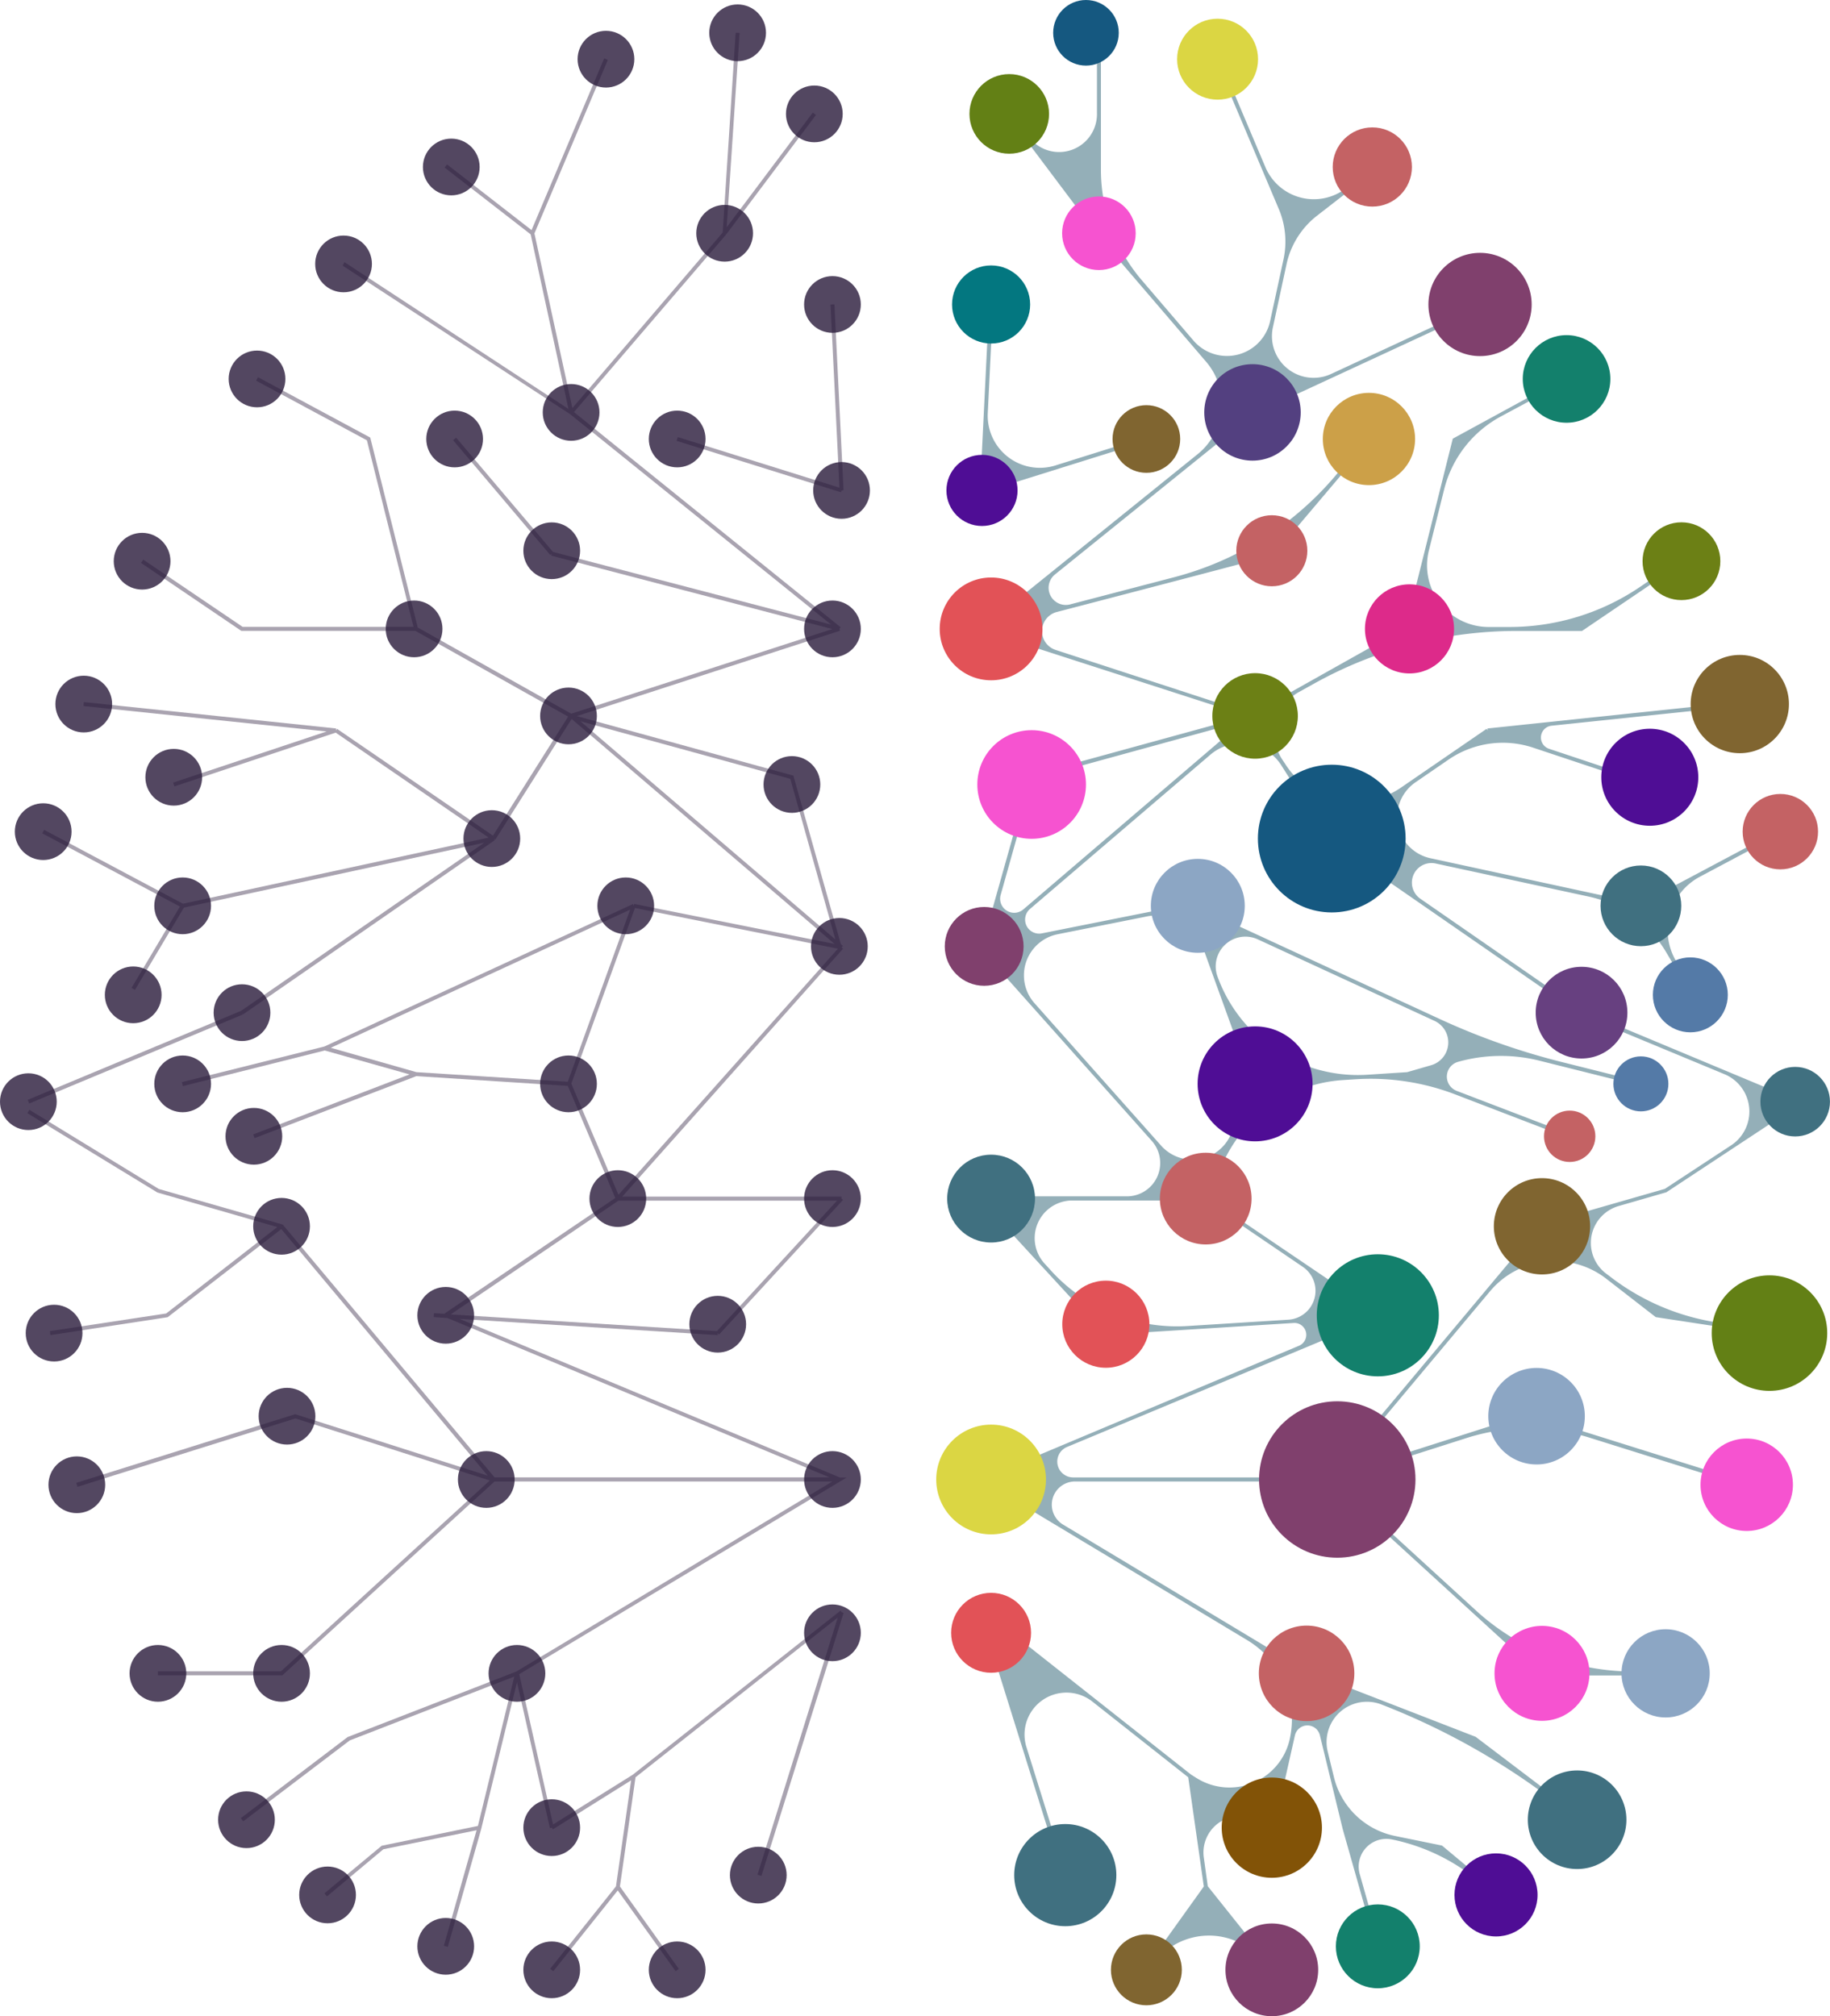 <svg xmlns="http://www.w3.org/2000/svg" viewBox="0 0 462.57 509.62"><defs><style>.cls-1{isolation:isolate;}.cls-2{mix-blend-mode:multiply;}.cls-3{fill:#94afb8;}.cls-4{fill:#638015;}.cls-5{fill:#155880;}.cls-6{fill:#dbd643;}.cls-7{fill:#80406d;}.cls-8{fill:#13806c;}.cls-9{fill:#cca048;}.cls-10{fill:#806530;}.cls-11{fill:#037780;}.cls-12{fill:#6c8015;}.cls-13{fill:#c46264;}.cls-14{fill:#547aa7;}.cls-15{fill:#407080;}.cls-16{fill:#dd2a8a;}.cls-17{fill:#f653d0;}.cls-18{fill:#8ca6c4;}.cls-19{fill:#e25257;}.cls-20{fill:#4f0d95;}.cls-21{fill:#825307;}.cls-22{fill:#674080;}.cls-23{fill:#534080;}.cls-24,.cls-26{fill:#28193a;}.cls-24{opacity:0.4;}.cls-25{opacity:0.8;}</style></defs><title>mind</title><g class="cls-1"><g id="brain"><g class="cls-2"><path class="cls-3" d="M289.62,110.48l.3,1-41.55,13-.15-.48-.5,0,2.3-47,1,0-1.34,27.43a13.18,13.18,0,0,0,17.09,13.22Z"/><path class="cls-3" d="M247.75,407.61l20.77,66.5,1-.3-10.07-32.23a10.6,10.6,0,0,1,16.68-11.48l24.22,19.13,3.94,27.6-14.88,20.78.81.58,1.21-1.68a17.42,17.42,0,0,1,27.77-.72l1.94,2.43.78-.62-16.63-20.83-1-7.24a9.16,9.16,0,0,1,13.94-9.06l3.06,1.92.75-.31,5.28-23.45a3.24,3.24,0,0,1,6.3-.05l5.8,23.82h0l8.42,29.71,1-.27-5.15-18.17a7,7,0,0,1,8.11-8.74,49.71,49.71,0,0,1,22,10.6l4.58,3.84.64-.77L364.5,466.49l-11.89-2.43a20,20,0,0,1-15.43-14.86l-1.57-6.46a10.19,10.19,0,0,1,13.59-11.91A178.19,178.19,0,0,1,392.46,455l7,5.32.6-.8L373,439,330.5,422.51l-61.79-37.15a5.87,5.87,0,0,1,3-10.9h56.1A21,21,0,0,1,342,380l47.57,43.49H421v-1h-8.24a58.77,58.77,0,0,1-39.66-15.4l-29-26.53a5.46,5.46,0,0,1,2-9.23l24.56-7.84a51.7,51.7,0,0,1,31.2-.08l39.48,12.39.3-1-55.4-17.38-30.68,9.8a5.46,5.46,0,0,1-5.84-8.7l26.9-32.12a21.31,21.31,0,0,1,29.42-3.17l12.49,9.69,29.63,4.52.15-1-14.27-2.18a58.77,58.77,0,0,1-27.16-11.67l-1-.75a9.71,9.71,0,0,1,3.26-17l12.07-3.48,33.35-22,.13-1L400,255.52l-41-28.37a4.95,4.95,0,0,1,3.86-8.9l38.8,8.39a30.06,30.06,0,0,1,19.47,14l5.7,9.57.86-.51-4-6.72a15.33,15.33,0,0,1,6-21.38l20.58-10.95-.47-.88-25.16,13.38a30.73,30.73,0,0,1-20.93,2.9l-42.14-9.12a10.65,10.65,0,0,1-3.77-19.2l8.36-5.74a24.27,24.27,0,0,1,21.4-3l29.32,9.77.32-.95-25.6-8.53a3,3,0,0,1,.64-5.85l47.61-5-.1-1L376,184.13l.05.5-.28-.41-21.65,14.86a20.74,20.74,0,0,1-29.27-6L324,191.8a12,12,0,0,1,4.27-16.85l3.61-2a105.2,105.2,0,0,1,51.5-13.47h16.51l25.38-17.19-.56-.83-10.19,6.91a58.77,58.77,0,0,1-33,10.11h-5.23a15.57,15.57,0,0,1-15.11-19.35l3.86-15.43a28.9,28.9,0,0,1,14.34-18.44l16.76-9-.47-.88-28.45,15.5-9.51,38.06a23.26,23.26,0,0,1-11.18,14.64l-23.46,13.17a17.3,17.3,0,0,1-13.81,1.37L267,164.33a5,5,0,0,1,.28-9.68c.45-.12,54.22-14.12,54.62-14.37l24.55-29-.76-.65-8.14,9.62a79.78,79.78,0,0,1-40.72,25.64l-26.33,6.88a4.34,4.34,0,0,1-3.82-7.58l46.65-37.64a37.27,37.27,0,0,1,7.73-4.81l54.67-25.33-.42-.91-38.79,18A10.53,10.53,0,0,1,321.76,82.7l3.44-15.93a21.19,21.19,0,0,1,7.72-12.26l15.66-12.16-.61-.79-7.71,6a13.3,13.3,0,0,1-20.41-5.32L308.23,14.76l-.92.39,15.93,37.67a21.19,21.19,0,0,1,1.19,12.74l-3.38,15.61a11.16,11.16,0,0,1-19.39,4.9L288.62,70.84a43,43,0,0,1-10.34-28V15h-1V28.78A9.57,9.57,0,0,1,260,34.53l-4.54-6-.8.6,22.67,30.17,27.56,32.16a16.32,16.32,0,0,1-2.14,23.32l-54.33,43.83.31.39-.15.48L309.07,179a1.91,1.91,0,0,1-.08,3.66L260.37,196l-12,42.59-.51.44.33.38-.37.33,43.33,48.65a8.42,8.42,0,0,1-6.29,14H248.22v.5l-.37.34,31.3,34,.37-.34,0,.5,47.59-3a3,3,0,0,1,1.34,5.72L247.8,374l67.47,40.57A23.31,23.31,0,0,1,326,439.62a15.62,15.62,0,0,1-23.55,9.8l-1.39-.87-52.53-41.48ZM329.3,320.2a7.32,7.32,0,0,1-3.65,13.37l-25.48,1.6a43,43,0,0,1-34.31-13.79l-1.82-2a9.51,9.51,0,0,1,7-15.94h22.28A36.79,36.79,0,0,1,314,309.8Zm-39.4-88.56a12.51,12.51,0,0,1,14.21,8L311.84,261a35.1,35.1,0,0,1-.69,25.67,10.59,10.59,0,0,1-17.65,2.91l-32-36a10.6,10.6,0,0,1,5.84-17.44Zm19.84,7.08a7.49,7.49,0,0,1,8.21-1.28L362.52,258a6,6,0,0,1-.89,11.28L355.69,271l-10,.65a37.76,37.76,0,0,1-37.94-24.82A7.49,7.49,0,0,1,309.74,238.72Zm-51.07-8.86a3.55,3.55,0,0,1-5.73-3.66l4.62-16.44a23.68,23.68,0,0,1,16.53-16.44l35.17-9.65a1.16,1.16,0,0,1,1.06,2Zm89.19,103.31.64-1,.06-.09-36-24.38a10.59,10.59,0,0,1-3.8-12.9A35.81,35.81,0,0,1,339.45,273l3.16-.2a59.84,59.84,0,0,1,25.32,3.86l28.66,11,.36-.93-28.75-11a3.87,3.87,0,0,1,.33-7.33,40,40,0,0,1,20.56-.31l25.55,6.39.24-1-19.95-5a175.53,175.53,0,0,1-31-10.91L301,228.5l-.21.45-.1-.49-37.33,7.46a3.55,3.55,0,0,1-3-6.18l45.61-39a12,12,0,0,1,17.91,2.7l11.89,18.81.42-.27-.28.41,63.59,44,.28-.41-.19.46,36.27,15.06a10.22,10.22,0,0,1,1.71,18l-16.74,11-31.33,9-47.24,56.41a21,21,0,0,1-16.11,7.52H271.2a4,4,0,0,1-1.54-7.67Z"/></g><g class="cls-2"><circle class="cls-4" cx="255.11" cy="28.79" r="10.06"/><circle class="cls-5" cx="274.5" cy="8.29" r="8.29"/><circle class="cls-6" cx="307.77" cy="14.96" r="10.23"/><circle class="cls-7" cx="374.11" cy="76.96" r="13.05"/><circle class="cls-8" cx="395.98" cy="95.78" r="11.07"/><circle class="cls-9" cx="346.03" cy="110.96" r="11.66"/><circle class="cls-10" cx="289.77" cy="110.96" r="8.55"/><circle class="cls-11" cx="250.52" cy="76.96" r="9.87"/><circle class="cls-12" cx="425.02" cy="141.85" r="9.83"/><circle class="cls-13" cx="450.02" cy="210.21" r="9.53"/><circle class="cls-14" cx="427.27" cy="251.46" r="9.47"/><circle class="cls-15" cx="414.77" cy="228.96" r="10.2"/><circle class="cls-16" cx="356.28" cy="158.96" r="11.26"/><circle class="cls-12" cx="317.25" cy="180.96" r="10.81"/><circle class="cls-17" cx="260.77" cy="198.29" r="13.73"/><circle class="cls-18" cx="302.77" cy="228.96" r="11.87"/><circle class="cls-7" cx="248.77" cy="239.21" r="9.96"/><circle class="cls-19" cx="250.52" cy="158.96" r="12.99"/><circle class="cls-20" cx="248.22" cy="123.96" r="8.99"/><circle class="cls-15" cx="250.52" cy="302.96" r="11.1"/><circle class="cls-13" cx="304.77" cy="302.96" r="11.59"/><circle class="cls-19" cx="279.52" cy="334.71" r="11.01"/><circle class="cls-10" cx="439.77" cy="177.96" r="12.42"/><circle class="cls-20" cx="317.25" cy="273.96" r="14.53"/><circle class="cls-13" cx="396.77" cy="287.21" r="6.49"/><circle class="cls-14" cx="414.77" cy="273.96" r="6.95"/><circle class="cls-5" cx="336.63" cy="211.96" r="18.67"/><circle class="cls-8" cx="348.27" cy="332.46" r="15.43"/><circle class="cls-6" cx="250.52" cy="373.96" r="13.87"/><circle class="cls-7" cx="338.02" cy="373.96" r="19.77"/><circle class="cls-10" cx="389.77" cy="309.96" r="12.17"/><circle class="cls-18" cx="388.4" cy="357.96" r="12.2"/><circle class="cls-17" cx="441.52" cy="375.29" r="11.68"/><circle class="cls-4" cx="447.27" cy="336.96" r="14.6"/><circle class="cls-15" cx="453.77" cy="278.46" r="8.79"/><circle class="cls-18" cx="421.02" cy="422.96" r="11.15"/><circle class="cls-15" cx="398.65" cy="459.96" r="12.46"/><circle class="cls-20" cx="378.15" cy="478.96" r="10.5"/><circle class="cls-8" cx="348.27" cy="491.96" r="10.6"/><circle class="cls-13" cx="330.27" cy="422.96" r="12.07"/><circle class="cls-21" cx="321.48" cy="461.96" r="12.67"/><circle class="cls-10" cx="289.77" cy="497.9" r="8.96"/><circle class="cls-7" cx="321.48" cy="497.9" r="11.72"/><circle class="cls-15" cx="269.27" cy="473.96" r="12.91"/><circle class="cls-19" cx="250.52" cy="412.71" r="10.1"/><circle class="cls-17" cx="389.77" cy="422.96" r="12"/><circle class="cls-22" cx="399.77" cy="255.96" r="11.59"/><circle class="cls-20" cx="417.02" cy="196.46" r="12.26"/><circle class="cls-23" cx="316.59" cy="104.24" r="12.19"/><circle class="cls-13" cx="321.48" cy="139.21" r="8.98"/><circle class="cls-13" cx="346.88" cy="42.21" r="10.01"/><circle class="cls-17" cx="277.77" cy="58.96" r="9.3"/></g><polygon class="cls-24" points="212.57 124.43 171.03 111.43 171.32 110.48 212.19 123.27 209.93 76.98 210.92 76.93 213.22 123.93 212.72 123.96 212.57 124.43"/><path class="cls-24" d="M42,332,12.6,336.46l.15,1,29.63-4.52.1-.08,28.62-22.2L123.28,373l-48.6-15.52-.15,0L19.28,374.81l.3,1,55.1-17.29,49.12,15.69L71,422.46H39.92v1H71.37l.14-.13L125,374.46h85.41l-79.92,48.05L87.87,439.06l-27,20.5.61.8L88.42,439.9,130,423.77l-9.2,37.76-24.31,5-.1.08L82,478.57l.64.77L96.9,467.42l23.57-4.81-8.28,29.21,1,.27,8.42-29.71h0l.07-.28h0v0l9-36.93L139,462.07l.49-.11.27.42L159.53,450l-3.83,26.8-16.63,20.83.78.62,16.3-20.42,14.62,20.4.81-.58L156.7,476.83l3.94-27.6,51.12-40.37-20.29,65,1,.3,20.77-66.5-.48-.15-.31-.39-52.53,41.48L139.8,461.16l-8.55-38L214,373.46h-1.7l-96.13-40.09,65.24,4.09,0-.5.37.34,31.3-34-.37-.34v-.5H157.29l55.81-62.67-.37-.33.33-.38-.52-.44-12-42.59L145.8,181l66.53-21.58-.15-.48.31-.39-67.41-54.39,38.48-44.9-.38-.33.4.3,22.67-30.17-.8-.6-21.77,29,3.27-49.17h-1l-3.27,50.48-38,44.38L135.09,59l18.55-43.85-.92-.39-18.36,43.4L113,41.56l-.61.79,21.75,16.89,9.55,44.13L87.05,66.25l-.42.91,57.46,37.51,66,53.21-70.31-18.37L115.3,110.63l-.76.65,24.55,29,.38-.32-.13.48L210.4,159l-66,21.4-38.81-21.79-12-48-.19-.11L65.21,95.34l-.47.88,28,15.07,11.79,47.16H61.33l-25.12-17-.56.83L61,159.46h44l38.61,21.67v0l-19,30.09-39.42-27-.28.41.05-.5-63.75-6.67-.1,1,61.45,6.43L43.77,197.82l.32.95,40.76-13.59,38.68,26.54L46.25,228.43,11.16,209.76l-.47.88,34.79,18.5L33.25,249.7l.86.51L46.49,229.4,122.42,213,60.93,255.51,7,278l.38.92,54-22.5-.19-.46.28.41,63.59-44-.28-.41.42.27,19.29-30.51,66.47,56.88-50.67-10.12-.1.49-.21-.45-78,36-36,9,.24,1,35.87-9,21.43,6.05L64,286.74l.36.93L105.25,272l38.28,2.47,12,28.34L112.39,332l.06.09-2.75-.17-.06,1,3.45.22,96.59,40.28H125L71.46,309.52l-31.33-9-32.69-20-.52.85,32.87,20.05,30.3,8.73Zm169.8-92.21L156.33,302l-11.92-28.09,16.09-44.41ZM83.61,264.84l75.68-34.93-15.77,43.52L105.26,271Zm127.55-27.38L146.7,182.3l53.07,14.56Zm-29.95,99-67.31-4.22,42.42-28.76h55.26Z"/><g class="cls-25"><circle class="cls-26" cx="205.84" cy="28.79" r="7.17"/><circle class="cls-26" cx="186.45" cy="8.29" r="7.17"/><circle class="cls-26" cx="153.17" cy="14.96" r="7.17"/><circle class="cls-26" cx="86.84" cy="66.71" r="7.17"/><circle class="cls-26" cx="64.97" cy="95.78" r="7.17"/><circle class="cls-26" cx="114.92" cy="110.96" r="7.17"/><circle class="cls-26" cx="171.17" cy="110.96" r="7.17"/><circle class="cls-26" cx="210.42" cy="76.96" r="7.17"/><circle class="cls-26" cx="35.92" cy="141.85" r="7.17"/><circle class="cls-26" cx="10.92" cy="210.21" r="7.17"/><circle class="cls-26" cx="33.67" cy="251.46" r="7.17"/><circle class="cls-26" cx="46.17" cy="228.96" r="7.17"/><circle class="cls-26" cx="104.67" cy="158.96" r="7.17"/><circle class="cls-26" cx="143.7" cy="180.96" r="7.17"/><circle class="cls-26" cx="200.17" cy="198.29" r="7.17"/><circle class="cls-26" cx="158.17" cy="228.96" r="7.17"/><circle class="cls-26" cx="212.17" cy="239.21" r="7.17"/><circle class="cls-26" cx="210.42" cy="158.96" r="7.17"/><circle class="cls-26" cx="212.72" cy="123.96" r="7.17"/><circle class="cls-26" cx="210.42" cy="302.96" r="7.17"/><circle class="cls-26" cx="156.17" cy="302.96" r="7.17"/><circle class="cls-26" cx="181.42" cy="334.71" r="7.17"/><circle class="cls-26" cx="21.17" cy="177.96" r="7.17"/><circle class="cls-26" cx="143.7" cy="273.96" r="7.17"/><circle class="cls-26" cx="64.17" cy="287.21" r="7.17"/><circle class="cls-26" cx="46.17" cy="273.96" r="7.17"/><circle class="cls-26" cx="124.32" cy="211.96" r="7.17"/><circle class="cls-26" cx="112.67" cy="332.46" r="7.17"/><circle class="cls-26" cx="210.42" cy="373.96" r="7.17"/><circle class="cls-26" cx="122.92" cy="373.96" r="7.17"/><circle class="cls-26" cx="71.17" cy="309.96" r="7.17"/><circle class="cls-26" cx="72.55" cy="357.96" r="7.17"/><circle class="cls-26" cx="19.42" cy="375.29" r="7.17"/><circle class="cls-26" cx="13.67" cy="336.96" r="7.17"/><circle class="cls-26" cx="7.17" cy="278.46" r="7.17"/><circle class="cls-26" cx="39.92" cy="422.96" r="7.17"/><circle class="cls-26" cx="62.3" cy="459.96" r="7.17"/><circle class="cls-26" cx="82.8" cy="478.96" r="7.17"/><circle class="cls-26" cx="112.67" cy="491.96" r="7.17"/><circle class="cls-26" cx="130.67" cy="422.96" r="7.17"/><circle class="cls-26" cx="139.46" cy="461.96" r="7.17"/><circle class="cls-26" cx="171.17" cy="497.9" r="7.17"/><circle class="cls-26" cx="139.46" cy="497.9" r="7.17"/><circle class="cls-26" cx="191.67" cy="473.96" r="7.17"/><circle class="cls-26" cx="210.42" cy="412.71" r="7.17"/><circle class="cls-26" cx="71.17" cy="422.96" r="7.17"/><circle class="cls-26" cx="61.17" cy="255.96" r="7.17"/><circle class="cls-26" cx="43.92" cy="196.46" r="7.17"/><circle class="cls-26" cx="144.36" cy="104.24" r="7.17"/><circle class="cls-26" cx="139.46" cy="139.21" r="7.17"/><circle class="cls-26" cx="114.07" cy="42.21" r="7.17"/><circle class="cls-26" cx="183.17" cy="58.96" r="7.17"/></g></g></g></svg>